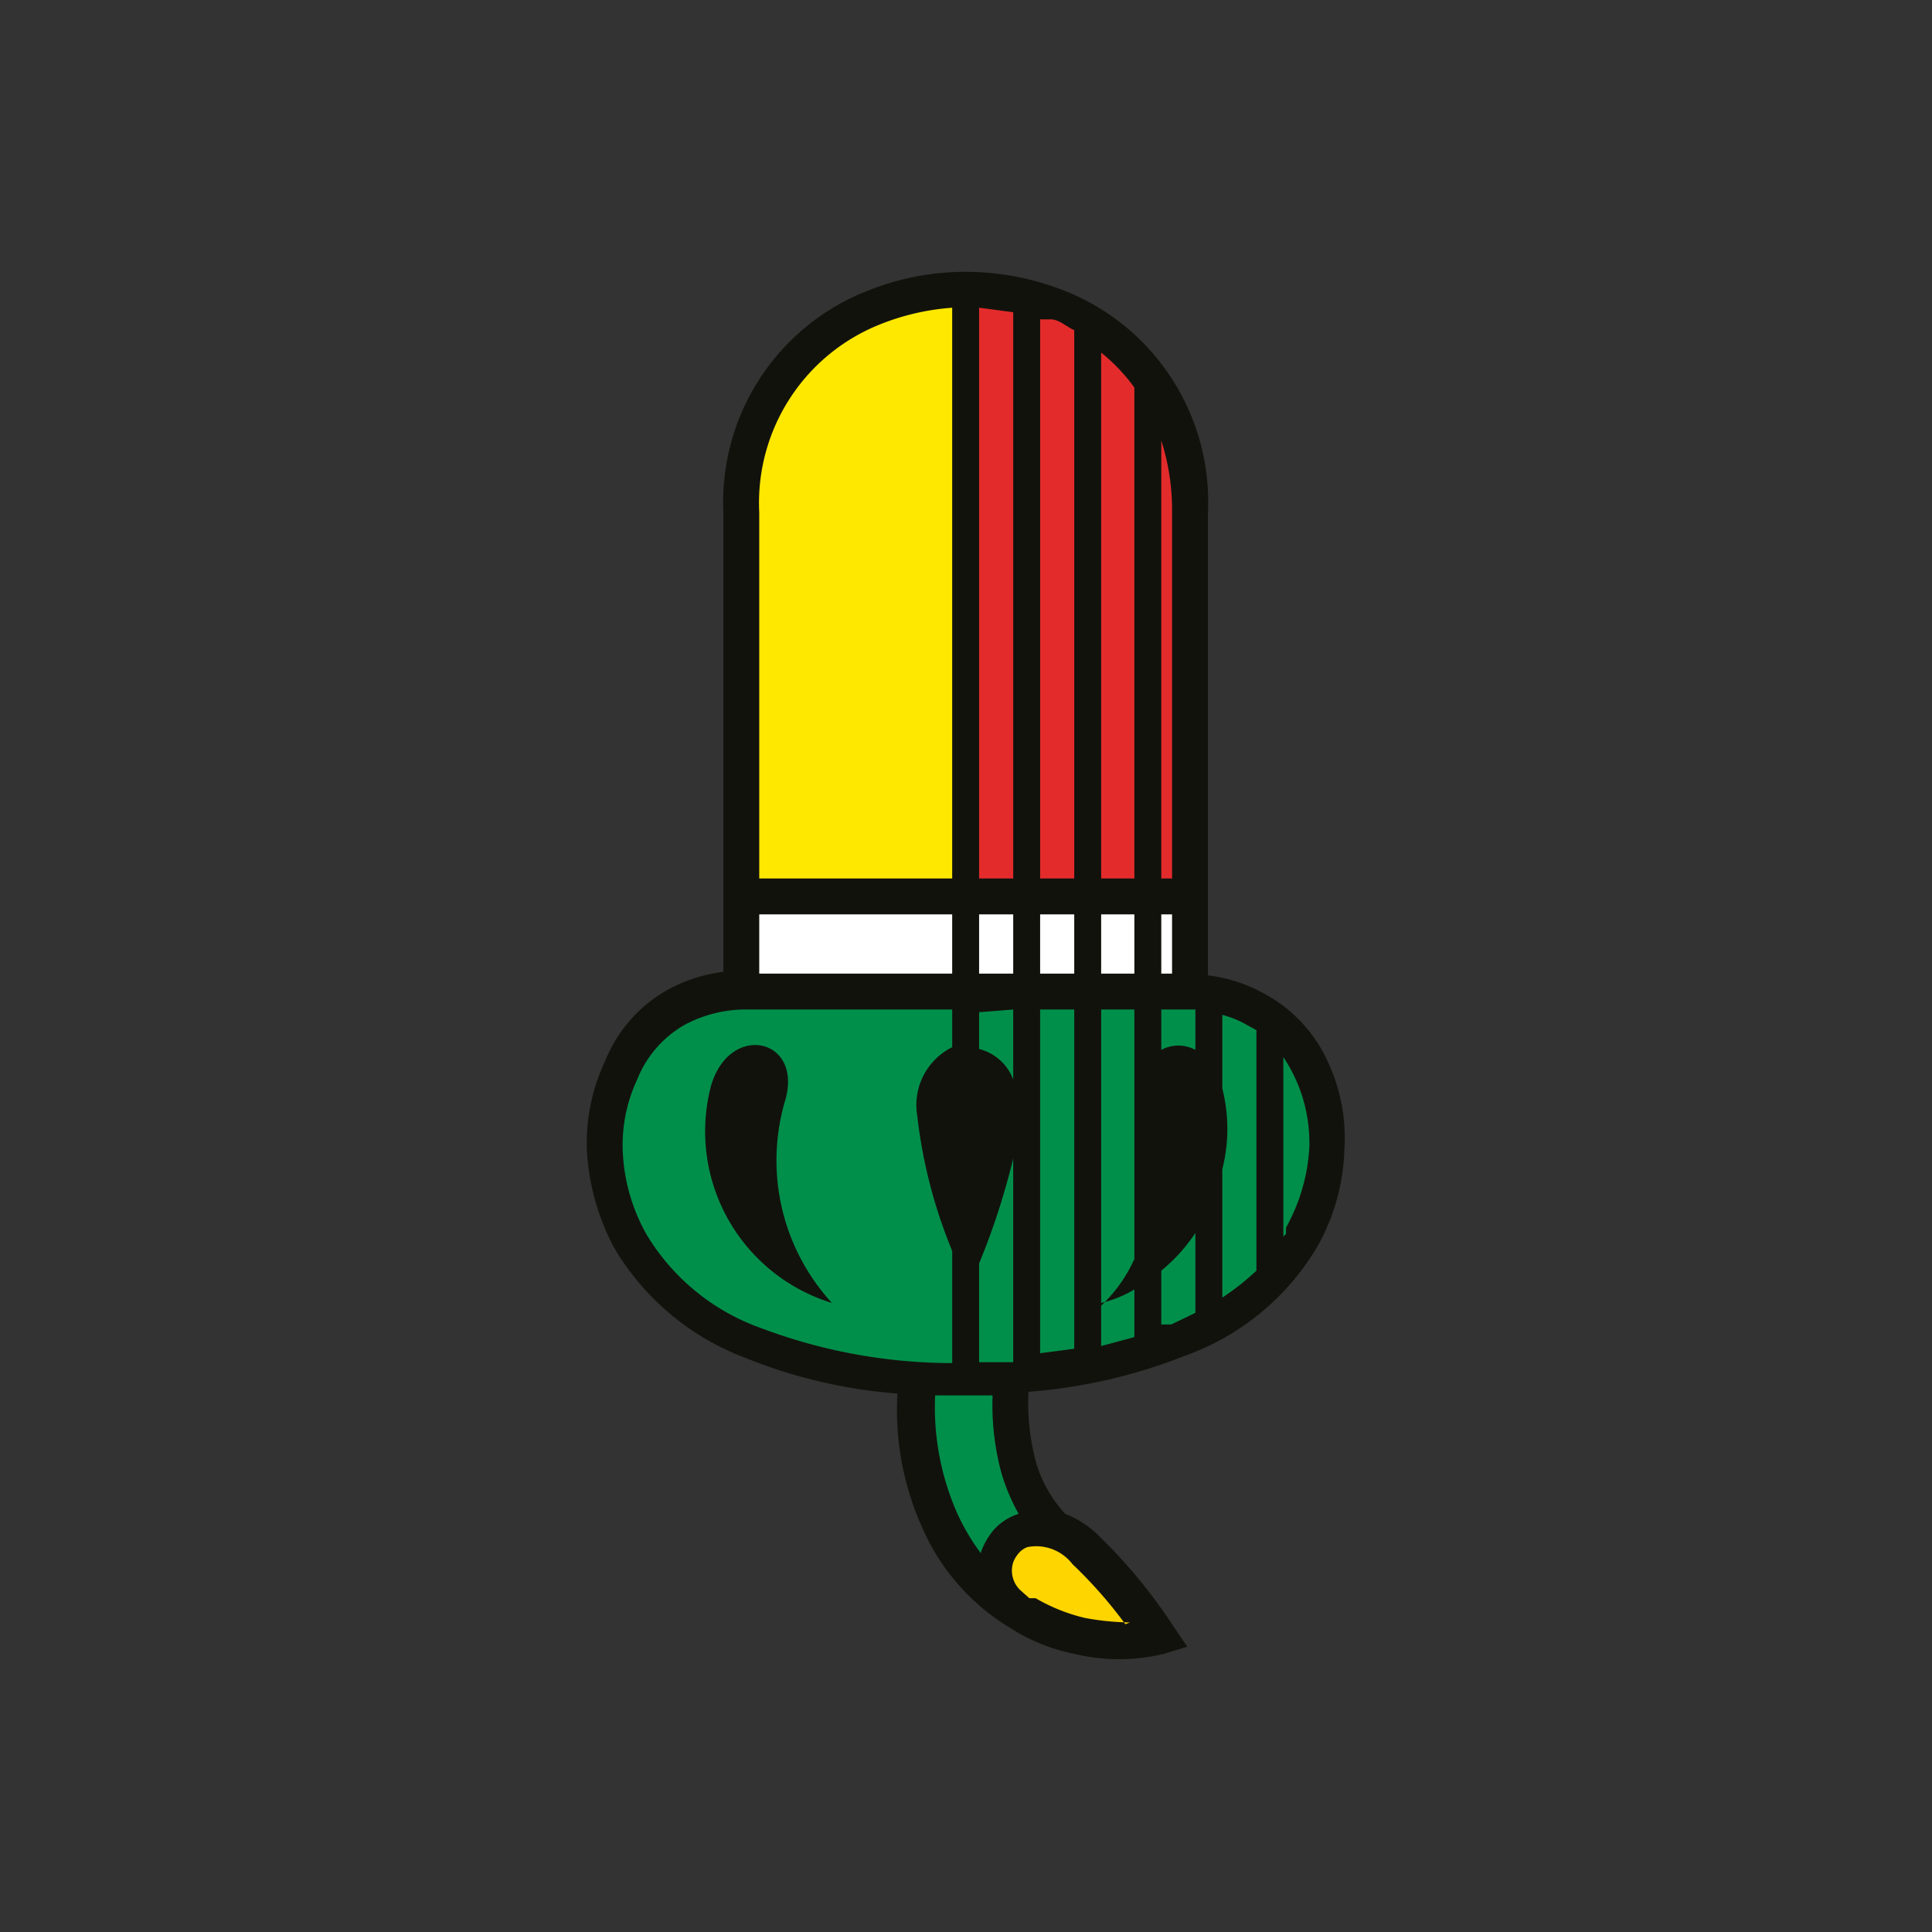 <svg id="Layer_1" data-name="Layer 1" xmlns="http://www.w3.org/2000/svg" xmlns:xlink="http://www.w3.org/1999/xlink" viewBox="0 0 200 200"><rect x="0" y="0" width="200" height="200" fill="#333333" stroke="none"/><defs><style>.cls-1{fill:#12120d;}.cls-1,.cls-2,.cls-3,.cls-4,.cls-5,.cls-6{fill-rule:evenodd;}.cls-2{fill:#ffd500;}.cls-3{fill:#008f4a;}.cls-4{fill:#e42b2b;}.cls-5{fill:#ffe800;}.cls-6{fill:#fff;}</style><symbol id="Eichel_Small" data-name="Eichel Small" viewBox="0 0 8.45 15.47"><path class="cls-1" d="M6.54,15.1h0l.15.22-.26.08a2.12,2.12,0,0,1-1,0,2.06,2.06,0,0,1-.7-.28h0a2.45,2.45,0,0,1-1-1.14,3.18,3.18,0,0,1-.27-1.48,5.69,5.69,0,0,1-1.7-.4A2.87,2.87,0,0,1,.3,10.87,2.61,2.61,0,0,1,0,9.8a2.13,2.13,0,0,1,.2-1A1.59,1.59,0,0,1,.9,8a1.74,1.74,0,0,1,.62-.2V2.68A2.53,2.53,0,0,1,3.13.21,2.9,2.9,0,0,1,4.22,0a3,3,0,0,1,1.1.21,2.53,2.53,0,0,1,1.6,2.47V7.84a1.68,1.68,0,0,1,.62.2,1.61,1.61,0,0,1,.71.75,2,2,0,0,1,.19,1,2.34,2.34,0,0,1-.3,1.07,2.81,2.81,0,0,1-1.48,1.22,5.94,5.94,0,0,1-1.74.4,2.56,2.56,0,0,0,.08.77,1.42,1.42,0,0,0,.33.59,1.11,1.11,0,0,1,.39.26,5.88,5.88,0,0,1,.82,1Z"/><path class="cls-2" d="M6,15.07a5.06,5.06,0,0,0-.59-.67.51.51,0,0,0-.5-.19h0a.23.23,0,0,0-.1.07h0a.33.33,0,0,0-.06.1h0a.3.3,0,0,0,.09.32h0l.09.08H5a2,2,0,0,0,.55.22,2.92,2.92,0,0,0,.5.05Z"/><path class="cls-3" d="M4.39,14.27v0h0A.76.76,0,0,1,4.55,14h0a.63.63,0,0,1,.26-.16,2.25,2.25,0,0,1-.19-.45,2.91,2.91,0,0,1-.1-.87H3.88a2.93,2.93,0,0,0,.24,1.3,2.4,2.4,0,0,0,.27.46Z"/><path class="cls-3" d="M2.73,11.49a2.35,2.35,0,0,1-.52-2.26c.2-.7-.63-.87-.83-.15a2,2,0,0,0,1.35,2.41Zm1.34.63V10.91A5.61,5.61,0,0,1,3.68,9.4a.72.72,0,0,1,.39-.76V8.22H1.74a1.45,1.45,0,0,0-.65.17A1.22,1.22,0,0,0,.56,9a1.72,1.72,0,0,0-.16.82,2.07,2.07,0,0,0,.26.9,2.44,2.44,0,0,0,1.28,1.05,6.05,6.05,0,0,0,2.13.39Z"/><path class="cls-3" d="M7.76,10.75v-2a1.72,1.72,0,0,1,.29,1,2.07,2.07,0,0,1-.26.9l0,.07Zm-.68.68V10a1.83,1.83,0,0,0,0-.9V8.28a1.09,1.09,0,0,1,.27.11l.11.06v2.68a2.79,2.79,0,0,1-.38.3ZM6.4,8.66V8.22h.38v.45a.4.4,0,0,0-.38,0Zm0,3.11v-.64a1.9,1.9,0,0,0,.38-.42v.89l-.27.13-.11,0Zm-.67-.29V8.22H6.1V11a1.64,1.64,0,0,1-.37.52Zm0,.49v-.48a1.31,1.31,0,0,0,.37-.15v.53l-.37.1Zm-.68.11V8.22h.38V12l-.38.05Zm-.68-1v1.07l.38,0V9.88a8.05,8.05,0,0,1-.38,1.17Zm0-2.83v.41A.55.55,0,0,1,4.75,9V8.22Z"/><path class="cls-4" d="M6.4,6.76V1.88a2.53,2.53,0,0,1,.12.8V6.76Zm-.67,0V.9a2,2,0,0,1,.37.39V6.76Zm-.68,0V.53l.12,0c.09,0,.17.08.26.12V6.76ZM4.37.4V6.76h.38V.45L4.37.4Z"/><path class="cls-5" d="M4.07,6.76V.4a2.67,2.67,0,0,0-.79.18,2.14,2.14,0,0,0-1.36,2.1V6.76Z"/><polygon class="cls-6" points="4.07 7.16 1.92 7.16 1.92 7.82 4.07 7.82 4.07 7.16 4.07 7.16"/><path class="cls-6" d="M4.75,7.16H4.37v.66h.38V7.16Zm.68,0H5.05v.66h.38V7.16Zm.67,0H5.73v.66H6.1V7.16Zm.42.66V7.16H6.4v.66Z"/></symbol></defs><title>Eichel</title><use width="8.45" height="15.47" transform="translate(60.76 28.14) scale(9.29)" xlink:href="#Eichel_Small"/></svg>
